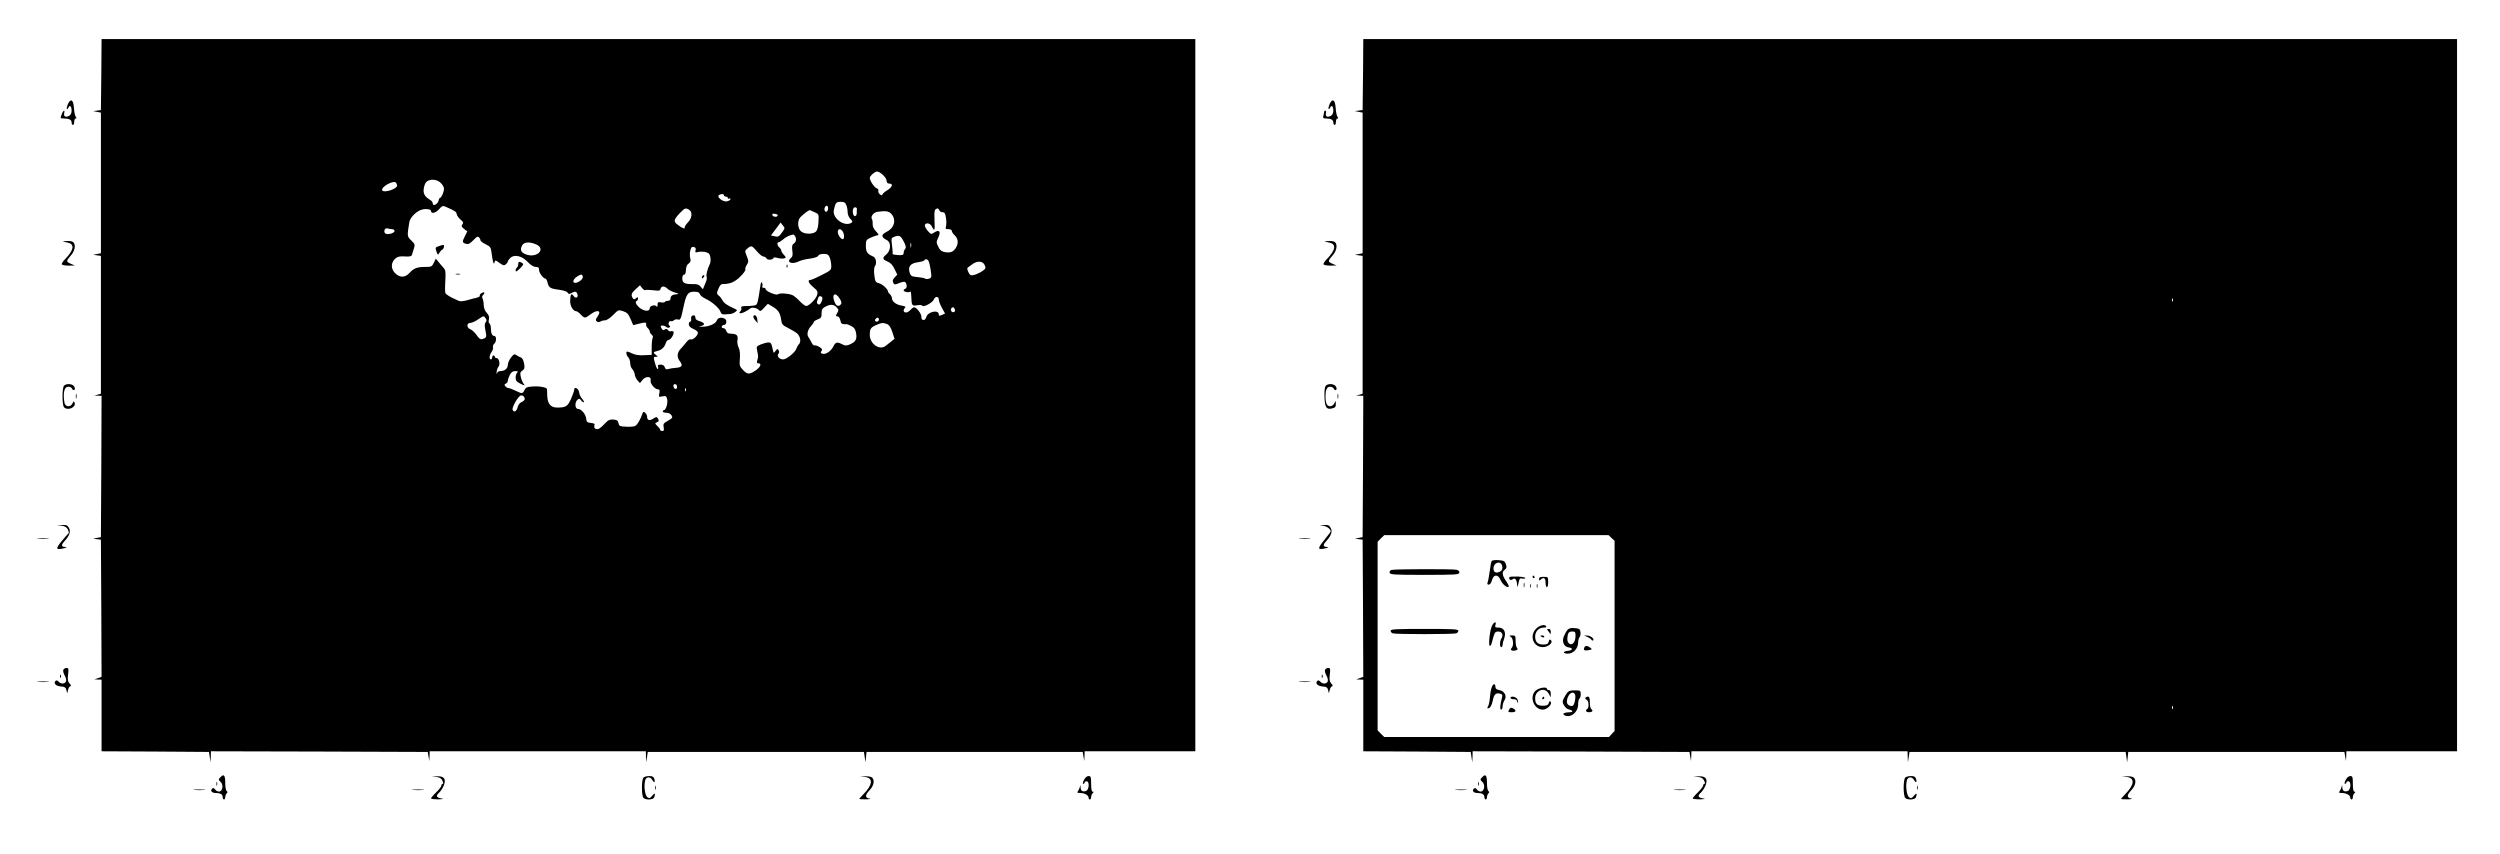 <?xml version="1.0" standalone="no"?>
<!DOCTYPE svg PUBLIC "-//W3C//DTD SVG 20010904//EN"
 "http://www.w3.org/TR/2001/REC-SVG-20010904/DTD/svg10.dtd">
<svg version="1.0" xmlns="http://www.w3.org/2000/svg"
 width="1920pt" height="656pt" viewBox="0 0 1920 656"
 preserveAspectRatio="xMidYMid meet">

<g transform="translate(0,656) scale(0.1,-0.1)"
fill="#000000" stroke="none">
<path d="M778 5988 l-3 -273 -30 -4 -30 -4 30 -6 30 -6 0 -540 0 -540 -30 -6
-30 -6 30 -4 30 -4 0 -530 0 -529 -25 -7 -25 -7 28 -1 27 -1 -2 -542 -3 -543
-30 -6 -30 -6 30 -4 30 -4 3 -527 2 -526 -27 -10 -28 -10 28 -1 27 -1 0 -275
0 -275 413 -2 412 -3 6 -40 6 -40 2 43 1 42 833 -2 832 -3 6 -35 6 -35 2 38 1
37 830 0 830 0 1 -42 2 -43 6 40 6 40 830 0 830 0 6 -40 5 -40 5 40 4 40 830
0 830 0 6 -35 6 -35 2 38 1 37 425 0 425 0 0 2735 0 2735 -4200 0 -4200 0 -2
-272z m6031 -815 c1 -16 7 -23 21 -23 31 0 24 -26 -14 -50 -19 -11 -36 -26
-39 -33 -3 -9 -8 -9 -20 1 -9 8 -14 19 -11 27 3 7 -3 16 -13 19 -18 6 -53 58
-53 80 0 13 29 41 51 48 21 7 77 -43 78 -69z m-3424 -18 c14 -13 25 -33 25
-44 0 -24 -20 -71 -31 -71 -4 0 -9 -10 -11 -21 -4 -26 -46 -47 -44 -22 0 8 -8
20 -19 27 -43 25 -57 49 -50 90 3 22 13 45 23 52 28 22 80 17 107 -11z m-335
-20 c0 -26 -100 -59 -114 -37 -15 25 90 83 106 58 4 -6 8 -15 8 -21z m2510
-75 c0 -5 7 -10 15 -10 8 0 15 -5 15 -11 0 -5 5 -7 10 -4 6 3 10 2 10 -4 0 -6
-11 -14 -26 -17 -30 -8 -84 34 -62 48 18 11 38 10 38 -2z m940 -76 c6 -14 10
-39 10 -55 0 -16 9 -38 21 -50 17 -17 19 -23 8 -30 -53 -34 -149 35 -135 98
12 56 18 63 52 63 28 0 36 -5 44 -26z m-3059 -20 c58 -26 64 -31 67 -50 2 -10
15 -29 30 -41 21 -18 23 -24 13 -36 -9 -12 -7 -19 13 -35 l25 -19 -19 -38
c-22 -42 -20 -50 11 -58 16 -4 30 3 54 28 24 26 34 32 43 23 7 -7 12 -17 12
-23 0 -7 18 -20 40 -31 35 -17 40 -24 45 -64 9 -70 17 -98 22 -77 6 22 8 21
43 -5 24 -17 32 -19 45 -8 8 7 15 16 15 21 0 5 8 17 18 27 31 31 90 18 134
-29 24 -25 46 -39 63 -39 19 0 25 -5 25 -23 0 -23 33 -67 50 -67 4 0 11 -13
15 -29 9 -40 21 -48 88 -56 34 -5 61 -13 66 -22 6 -12 12 -13 29 -4 28 15 39
14 46 -6 11 -26 -12 -40 -28 -17 -18 25 -24 18 -27 -32 -3 -40 22 -84 46 -84
7 0 22 -11 35 -25 29 -31 34 -31 74 0 54 41 89 31 56 -15 -16 -22 -17 -30 -7
-38 8 -7 18 -7 27 -2 8 6 25 10 37 10 12 0 39 18 62 41 39 40 40 41 77 29 30
-10 40 -21 57 -60 l20 -47 36 9 c58 15 66 14 63 -3 -1 -9 5 -22 13 -29 8 -7
15 -18 15 -25 0 -7 7 -18 15 -25 8 -7 12 -17 8 -24 -4 -6 -8 -38 -8 -71 l0
-60 -57 -3 c-38 -2 -68 2 -89 12 -18 9 -36 16 -41 16 -13 0 -9 -27 7 -44 8 -8
15 -28 15 -45 0 -16 7 -37 16 -45 9 -9 17 -28 19 -41 1 -14 11 -35 21 -46 l19
-21 21 26 c26 30 69 26 61 -6 -6 -22 32 -68 56 -68 13 0 15 -7 11 -30 -6 -29
-5 -30 23 -24 27 5 31 3 37 -22 7 -28 -10 -84 -25 -84 -5 0 -9 -4 -9 -10 0 -5
12 -10 28 -10 16 0 32 -8 39 -19 11 -18 8 -22 -27 -42 -34 -19 -38 -25 -33
-51 4 -21 2 -28 -11 -28 -9 0 -16 4 -16 10 0 5 -10 18 -22 29 -19 18 -19 21
-5 27 19 7 20 13 8 33 -7 11 -13 10 -34 -4 -29 -19 -47 -13 -47 14 0 10 -7 24
-15 31 -12 10 -16 9 -21 -6 -12 -40 -39 -86 -55 -95 -9 -5 -41 -8 -70 -6 -48
2 -54 5 -59 27 -4 20 -12 26 -39 28 -27 2 -40 -4 -60 -25 -41 -44 -57 -54 -75
-47 -11 4 -14 13 -11 25 5 14 0 18 -27 21 -28 3 -33 7 -36 33 -4 35 -38 75
-64 75 -23 0 -25 52 -3 70 13 11 18 10 29 -6 8 -10 17 -16 20 -13 3 3 -3 15
-13 26 -11 11 -21 33 -23 49 -3 30 -38 49 -38 21 0 -8 -11 -39 -24 -69 -26
-59 -40 -68 -107 -68 -49 0 -73 28 -76 88 -1 26 -2 50 -2 54 -2 13 -58 24
-109 20 -45 -3 -55 -8 -64 -28 -14 -29 -18 -29 -70 -4 -23 11 -47 20 -54 20
-6 0 -17 6 -23 14 -9 10 -8 15 4 20 8 3 15 12 15 21 0 9 7 29 15 45 11 22 23
30 42 30 21 0 24 -3 15 -12 -7 -7 -12 -24 -12 -39 0 -21 8 -31 32 -43 39 -20
44 -20 28 -1 -6 8 -16 30 -20 50 -7 29 -5 38 12 49 17 12 19 21 13 54 -4 24
-13 42 -23 46 -9 3 -25 11 -35 18 -15 11 -21 9 -42 -17 -13 -16 -24 -42 -25
-57 0 -29 -24 -48 -59 -48 -11 0 -22 -8 -24 -17 -3 -10 -4 -6 -3 8 1 15 7 34
14 42 16 19 5 67 -14 67 -8 0 -14 5 -14 10 0 6 -4 10 -10 10 -5 0 -10 -7 -10
-15 0 -8 -4 -15 -10 -15 -15 0 -12 33 6 58 9 13 13 29 10 37 -2 7 2 19 10 25
18 16 18 60 0 60 -17 0 -26 22 -26 60 0 16 -5 32 -11 36 -6 3 -8 17 -4 31 4
19 0 32 -16 50 -15 15 -23 37 -24 61 0 20 -5 43 -9 50 -5 8 -4 18 3 25 18 18
13 29 -9 17 -11 -6 -18 -15 -15 -20 3 -5 -7 -12 -22 -16 -15 -3 -50 -12 -76
-20 -30 -8 -55 -10 -65 -4 -9 5 -24 11 -32 15 -27 11 -63 33 -69 43 -3 6 -4
47 -1 92 4 73 3 85 -15 105 -11 12 -29 33 -39 46 l-19 23 -15 -32 c-15 -30
-19 -32 -69 -32 -59 0 -85 -10 -117 -45 -33 -36 -69 -39 -105 -9 -37 31 -42
79 -11 112 21 22 37 26 98 22 19 -1 33 4 36 12 1 7 8 28 14 47 11 32 9 36 -19
64 -33 31 -33 35 -15 143 6 31 46 74 84 90 31 14 82 10 82 -6 0 -23 34 -17 58
9 32 35 30 35 73 15z m2919 -3 c0 -23 -16 -36 -25 -21 -9 14 1 40 15 40 5 0
10 -9 10 -19z m221 -4 c-1 -4 -1 -18 -1 -32 0 -16 -6 -25 -15 -25 -15 0 -22
50 -8 64 8 8 25 3 24 -7z m-1290 -7 c29 -16 25 -66 -9 -99 -15 -16 -26 -34
-24 -40 5 -14 -27 1 -60 28 -26 21 -22 36 20 81 43 44 45 45 73 30z m1923 -5
c3 -8 14 -15 25 -15 16 0 21 -9 26 -44 4 -24 4 -53 0 -65 -5 -18 -2 -21 19
-21 15 0 26 -6 26 -13 0 -8 9 -22 19 -31 29 -26 34 -62 14 -96 -20 -35 -43
-44 -88 -36 -25 5 -37 15 -49 41 -16 33 -16 37 0 71 22 45 8 64 -30 39 -25
-16 -26 -16 -51 12 -13 15 -24 35 -22 43 4 23 40 18 53 -8 21 -43 25 -36 21
46 -3 76 0 88 24 91 4 1 9 -6 13 -14z m-957 -15 c31 -14 32 -15 29 -72 -2 -39
-8 -64 -19 -76 -24 -23 -90 -22 -116 2 -27 24 -28 85 -3 109 29 29 67 56 72
53 3 -1 19 -9 37 -16z m583 -7 c46 -44 33 -111 -30 -143 -45 -23 -44 -41 1
-64 35 -18 32 -81 -6 -112 -31 -25 -28 -36 14 -54 20 -8 38 -27 51 -56 l21
-43 -20 -22 c-15 -16 -18 -26 -11 -40 9 -17 13 -17 46 -3 19 8 39 12 43 9 16
-9 20 -46 5 -52 -8 -3 -14 -9 -14 -13 0 -12 44 -20 51 -9 3 5 7 -13 8 -42 2
-66 6 -71 46 -63 18 3 35 1 39 -4 9 -14 79 24 88 48 10 26 38 26 38 -1 0 -11
11 -40 24 -63 l24 -44 -24 -11 c-19 -8 -24 -8 -24 4 0 39 -85 22 -96 -20 -8
-32 -40 -30 -38 3 1 23 -37 72 -56 72 -5 0 -18 -9 -27 -20 -10 -11 -25 -20
-35 -20 -20 0 -24 20 -7 37 7 7 -1 12 -27 16 -42 7 -74 32 -74 57 0 10 -7 23
-15 30 -8 7 -15 16 -15 21 0 18 -44 58 -70 64 -25 6 -29 12 -35 61 -4 32 -2
60 3 67 18 22 11 68 -12 77 -45 19 -56 36 -56 82 0 42 3 47 33 61 17 8 41 17
51 19 18 3 18 5 -7 32 -17 18 -26 39 -25 55 1 15 -1 32 -6 39 -11 19 12 50 41
55 60 9 85 6 103 -10z m-867 -18 c-4 -15 -36 -12 -41 3 -3 9 3 13 19 10 13 -1
23 -7 22 -13z m36 -126 c-26 -37 -33 -41 -63 -33 l-25 6 37 49 37 50 17 -22
c17 -20 17 -22 -3 -50z m-2998 21 c10 0 19 -6 19 -14 0 -18 -58 -32 -72 -18
-15 15 -1 45 18 38 9 -3 24 -6 35 -6z m3458 -13 c15 -19 18 -59 5 -64 -6 -2
-19 8 -28 22 -26 39 -5 75 23 42z m-361 -44 c11 -21 5 -45 -15 -56 -9 -6 -12
-20 -8 -51 5 -32 2 -46 -9 -56 -42 -34 6 -55 62 -26 15 7 52 17 84 20 35 5 58
13 62 22 3 8 19 14 41 14 29 0 37 -5 47 -27 6 -16 12 -44 12 -63 1 -34 -2 -36
-73 -72 -40 -21 -79 -38 -87 -38 -25 0 -15 -24 23 -56 31 -26 35 -34 29 -58
-8 -31 -62 -86 -85 -86 -8 0 -30 17 -50 38 -20 21 -45 42 -56 46 -34 13 -97
17 -110 6 -13 -11 -95 23 -95 40 0 6 -7 10 -16 10 -8 0 -13 4 -10 9 4 5 3 17
-1 28 -6 13 -10 4 -15 -32 -15 -105 -21 -130 -32 -137 -6 -4 -35 -8 -65 -8
-41 0 -52 -3 -48 -14 3 -7 0 -19 -6 -25 -20 -20 0 -23 35 -5 18 9 35 20 38 24
9 13 54 6 67 -10 11 -13 17 -11 41 16 l29 31 35 -21 c44 -25 60 -49 67 -101 5
-36 11 -43 56 -65 27 -14 57 -32 66 -40 25 -22 33 -64 16 -82 -8 -7 -17 -24
-21 -36 -10 -29 -75 -82 -102 -82 -29 0 -50 26 -36 43 7 8 7 18 2 27 -8 13
-12 12 -24 -5 -14 -19 -15 -19 -21 10 -11 51 -14 55 -35 55 -11 0 -37 -7 -57
-15 -33 -14 -35 -17 -28 -48 9 -43 9 -48 1 -74 -6 -17 -3 -23 8 -23 28 0 17
-29 -21 -55 -48 -32 -63 -32 -97 4 -26 27 -28 35 -24 87 3 38 0 67 -10 86 -8
17 -12 42 -8 58 5 30 -5 44 -34 46 -8 1 -22 2 -31 3 -9 0 -19 10 -22 21 -3 11
-13 20 -22 20 -9 0 -15 6 -12 13 2 6 10 12 18 12 18 0 24 35 7 46 -24 16 -56
10 -63 -12 -9 -26 -63 -49 -112 -48 -31 2 -33 3 -10 6 36 6 30 25 -11 37 -22
6 -32 15 -32 28 0 13 -6 18 -17 16 -12 -2 -17 -11 -15 -26 2 -12 -2 -22 -7
-22 -6 0 -11 -9 -11 -21 0 -13 11 -25 35 -35 19 -8 35 -21 35 -29 0 -22 -39
-58 -55 -51 -8 3 -23 -7 -34 -22 -12 -15 -29 -36 -40 -47 -32 -32 -35 -67 -10
-99 26 -33 16 -48 -33 -51 -18 -1 -43 -5 -55 -9 -16 -5 -23 -2 -28 14 -4 13
-15 20 -32 20 -17 0 -24 -4 -20 -14 3 -8 3 -17 -1 -20 -3 -4 -12 13 -19 36
-16 56 -16 58 5 58 16 1 16 1 0 14 -25 18 -23 23 11 31 32 7 55 29 65 63 4 12
14 22 21 22 19 0 49 57 35 65 -6 3 -14 4 -19 1 -5 -3 -14 1 -21 9 -9 11 -16
12 -26 4 -9 -8 -15 -5 -24 10 -9 18 -8 21 8 21 10 0 23 -5 29 -11 6 -6 17 -8
23 -4 9 6 9 9 1 15 -7 3 -9 14 -5 23 3 9 10 14 15 11 6 -3 16 0 24 6 8 7 21
10 30 7 19 -8 25 3 42 86 22 107 35 127 83 127 29 0 40 -5 45 -19 3 -10 23
-26 45 -36 47 -21 105 -72 114 -101 5 -15 13 -20 34 -18 15 1 34 2 43 3 8 1
24 7 35 15 18 14 18 15 -6 26 -55 25 -80 42 -91 63 -6 12 -19 29 -29 37 -17
14 -17 18 -3 52 11 27 21 38 36 37 55 0 91 16 133 58 25 24 42 49 38 54 -3 5
2 21 11 35 15 24 15 28 0 67 -16 40 -16 42 5 59 30 25 34 24 73 -22 19 -22 41
-40 50 -40 9 0 20 -7 24 -15 9 -15 53 -10 53 5 0 5 15 4 32 -1 18 -5 40 -6 50
-3 16 5 16 7 -2 27 -11 11 -20 26 -20 33 0 6 -7 17 -15 24 -17 14 -20 40 -5
40 5 0 21 10 36 23 22 19 50 32 76 36 4 1 11 -7 16 -16z m808 -1 c6 -4 19 -24
29 -45 13 -29 15 -41 6 -50 -6 -6 -11 -19 -11 -29 0 -16 -7 -19 -44 -17 -25 2
-43 5 -41 9 2 3 0 32 -4 64 -7 53 -6 58 13 66 27 11 38 12 52 2z m-2801 -58
c81 -33 13 -108 -72 -79 -41 14 -52 35 -33 70 14 27 55 30 105 9z m2882 -21
c-3 -10 -5 -4 -5 12 0 17 2 24 5 18 2 -7 2 -21 0 -30z m-1655 -25 c-4 -17 -1
-19 16 -14 12 4 37 4 56 1 28 -6 36 -13 41 -37 4 -17 3 -40 -2 -52 -21 -45
-32 -88 -26 -102 3 -9 1 -25 -5 -37 -5 -12 -13 -31 -17 -42 -6 -19 -7 -19 -23
2 -13 17 -27 22 -58 21 -65 -1 -84 9 -84 43 0 17 5 29 13 29 9 0 14 13 15 36
1 24 8 42 21 50 15 11 18 20 12 42 -4 15 -4 41 1 59 6 24 12 30 27 26 13 -3
17 -11 13 -25z m1804 -141 c10 -66 10 -69 -10 -77 -12 -4 -25 -4 -31 0 -5 5
-32 10 -59 12 -44 4 -51 8 -59 32 -16 48 4 74 63 82 27 4 50 11 50 16 0 5 8 8
17 6 13 -2 20 -20 29 -71z m416 28 c10 -21 8 -28 -8 -40 -31 -24 -83 -45 -99
-38 -14 5 -32 50 -24 57 2 1 17 12 33 24 40 31 83 29 98 -3z m-3098 -115 c-11
-10 -28 -20 -39 -22 -32 -5 -28 25 7 48 28 18 34 19 42 7 5 -10 2 -21 -10 -33z
m492 -78 c5 3 32 2 61 -1 45 -6 52 -5 56 11 6 23 31 23 53 1 9 -10 36 -23 58
-30 25 -6 32 -11 19 -12 -36 -2 -53 -12 -53 -32 0 -12 -7 -19 -19 -19 -11 0
-22 -4 -25 -9 -3 -4 -17 -6 -31 -3 -21 4 -25 1 -25 -19 0 -15 -3 -20 -8 -12
-10 16 -52 5 -52 -13 0 -23 -26 -27 -59 -10 -35 18 -61 58 -42 64 6 2 11 11
11 19 0 13 -3 13 -16 2 -13 -10 -17 -10 -25 2 -15 24 -10 38 24 69 l32 29 16
-21 c9 -11 20 -19 25 -16z m1492 -64 c15 -24 18 -36 10 -45 -16 -20 -34 -15
-46 12 -29 63 1 89 36 33z m-134 -12 c-3 -11 -10 -25 -14 -30 -12 -12 -30 2
-25 19 3 8 7 22 10 30 2 9 11 12 20 9 11 -4 14 -13 9 -28z m112 -57 c15 -16
16 -24 6 -39 -15 -25 -15 -30 2 -30 7 0 16 -13 20 -30 5 -28 11 -31 51 -30 3
0 18 -6 34 -15 22 -11 31 -24 36 -55 8 -47 -4 -66 -50 -86 -24 -10 -35 -10
-57 2 -39 20 -51 17 -68 -17 -18 -37 -61 -65 -85 -55 -13 5 -15 9 -6 20 9 10
6 17 -14 30 -15 10 -32 15 -38 13 -7 -2 -18 8 -24 22 -7 14 -18 33 -24 42 -15
20 -6 58 21 86 11 12 20 26 20 30 0 5 14 14 30 20 26 10 30 16 30 47 0 28 5
38 28 50 38 21 66 20 88 -5z m907 -14 c8 -18 -11 -31 -25 -17 -11 11 -3 32 12
32 4 0 10 -7 13 -15z m-3603 -100 c-9 -10 -9 -27 -2 -62 11 -51 9 -57 -23 -67
-15 -4 -26 3 -44 30 -14 20 -35 40 -48 45 -31 12 -31 49 0 49 12 1 40 13 62
29 38 26 41 27 53 9 11 -15 11 -22 2 -33z m3020 20 c0 -8 -7 -15 -15 -15 -16
0 -20 12 -8 23 11 12 23 8 23 -8z m63 -34 c16 -6 28 -24 40 -61 l17 -52 -27
-22 c-15 -11 -34 -26 -42 -33 -46 -36 -121 16 -121 84 0 48 7 58 50 77 42 18
51 19 83 7z m-1613 -482 c0 -24 -23 -21 -28 4 -2 10 3 17 12 17 10 0 16 -9 16
-21z m67 -31 c-3 -8 -6 -5 -6 6 -1 11 2 17 5 13 3 -3 4 -12 1 -19z m-1237 -64
c0 -6 -11 -16 -24 -22 -15 -6 -27 -23 -31 -41 -7 -31 -29 -42 -38 -18 -7 18
43 105 62 109 17 4 31 -9 31 -28z"/>
<path d="M3368 4669 c-25 -9 -26 -12 -16 -41 10 -28 12 -29 21 -12 6 11 16 23
24 27 14 8 18 38 6 36 -5 0 -20 -5 -35 -10z"/>
<path d="M3980 4531 c0 -11 -4 -23 -10 -26 -5 -3 -10 -14 -10 -23 0 -12 8 -8
33 16 27 27 30 34 17 42 -22 14 -30 12 -30 -9z"/>
<path d="M3503 4453 c9 -2 23 -2 30 0 6 3 -1 5 -18 5 -16 0 -22 -2 -12 -5z"/>
<path d="M6041 4514 c0 -11 3 -14 6 -6 3 7 2 16 -1 19 -3 4 -6 -2 -5 -13z"/>
<path d="M5786 4132 c-3 -5 3 -19 14 -32 l19 -22 -3 28 c-3 29 -20 43 -30 26z"/>
<path d="M5397 4443 c-4 -3 -7 -11 -7 -17 0 -6 5 -5 12 2 6 6 9 14 7 17 -3 3
-9 2 -12 -2z"/>
<path d="M10468 5988 l-3 -273 -30 -4 -30 -4 30 -6 30 -6 0 -540 0 -540 -30
-6 -30 -6 30 -4 30 -4 0 -530 0 -529 -25 -7 -25 -7 28 -1 27 -1 -2 -542 -3
-543 -30 -6 -30 -6 30 -4 30 -4 3 -527 2 -526 -27 -10 -28 -10 28 -1 27 -1 0
-275 0 -275 413 -2 412 -3 6 -40 6 -40 2 43 1 42 833 -2 832 -3 6 -35 6 -35 2
38 1 37 830 0 830 0 1 -42 2 -43 6 40 6 40 830 0 830 0 6 -40 5 -40 5 40 4 40
830 0 830 0 6 -35 6 -35 2 38 1 37 425 0 425 0 0 2735 0 2735 -4200 0 -4200 0
-2 -272z m6219 -1740 c-3 -8 -6 -5 -6 6 -1 11 2 17 5 13 3 -3 4 -12 1 -19z
m-4310 -1820 l23 -21 0 -731 0 -730 -22 -23 -21 -23 -863 0 -863 0 -26 25 -25
26 0 724 0 724 25 26 26 25 861 0 862 0 23 -22z m4310 -1310 c-3 -8 -6 -5 -6
6 -1 11 2 17 5 13 3 -3 4 -12 1 -19z"/>
<path d="M11456 2251 c-4 -5 -10 -40 -15 -78 -5 -37 -12 -76 -16 -85 -5 -13
-2 -18 9 -18 9 0 19 13 24 33 12 47 47 49 66 3 14 -33 51 -64 63 -52 3 3 -6
23 -21 44 -30 44 -33 70 -9 87 14 11 16 18 8 42 -9 25 -16 28 -57 31 -25 2
-49 -1 -52 -7z m82 -43 c2 -19 -3 -30 -18 -38 -29 -15 -50 -6 -50 23 0 51 62
65 68 15z"/>
<path d="M10687 2183 c-10 -3 -17 -12 -15 -21 3 -15 29 -17 268 -17 236 0 265
2 268 16 2 10 -6 19 -20 23 -26 7 -474 6 -501 -1z"/>
<path d="M11593 2128 c-9 -17 9 -29 24 -17 18 15 32 -2 34 -41 1 -27 4 -22 14
24 4 22 10 27 25 23 11 -3 22 -1 25 3 3 5 -22 10 -56 12 -33 1 -63 0 -66 -4z"/>
<path d="M11770 2130 c0 -5 5 -10 11 -10 5 0 7 5 4 10 -3 6 -8 10 -11 10 -2 0
-4 -4 -4 -10z"/>
<path d="M11820 2113 c0 -13 3 -14 12 -5 23 23 38 13 38 -23 0 -19 5 -35 10
-35 6 0 10 18 10 40 0 39 -1 40 -35 40 -26 0 -35 -4 -35 -17z"/>
<path d="M11702 2065 c0 -16 2 -22 5 -12 2 9 2 23 0 30 -3 6 -5 -1 -5 -18z"/>
<path d="M11752 2060 c0 -14 2 -19 5 -12 2 6 2 18 0 25 -3 6 -5 1 -5 -13z"/>
<path d="M11802 2060 c0 -14 2 -19 5 -12 2 6 2 18 0 25 -3 6 -5 1 -5 -13z"/>
<path d="M11456 1748 c-16 -39 -26 -148 -14 -148 5 0 10 6 12 13 2 6 9 31 15
55 10 35 16 42 37 42 29 0 42 -25 26 -51 -15 -23 -16 -69 -2 -69 6 0 10 8 10
17 0 9 5 31 12 49 17 48 -1 84 -42 84 -27 0 -30 3 -25 20 11 34 -15 23 -29
-12z"/>
<path d="M11798 1732 c-55 -54 -23 -142 51 -142 40 0 81 34 63 52 -10 10 -14
8 -18 -10 -5 -17 -14 -22 -41 -22 -43 0 -63 19 -63 62 0 39 28 68 66 68 14 0
23 4 19 10 -11 18 -50 9 -77 -18z"/>
<path d="M12038 1722 c-8 -9 -21 -32 -28 -50 -16 -41 1 -79 37 -84 36 -5 33
-23 -4 -26 -43 -4 -43 -22 -1 -22 41 0 78 40 78 85 0 17 5 36 11 42 6 6 9 23
7 38 -3 24 -8 28 -44 31 -30 3 -45 -1 -56 -14z m62 -45 c0 -46 -23 -76 -47
-61 -11 8 -17 22 -16 40 3 44 11 54 38 54 22 0 25 -4 25 -33z"/>
<path d="M10680 1716 c0 -8 7 -17 16 -20 20 -8 468 -8 488 0 9 3 16 12 16 20
0 12 -44 14 -260 14 -216 0 -260 -2 -260 -14z"/>
<path d="M11891 1713 c7 -10 15 -20 16 -22 2 -2 3 5 3 17 0 14 -6 22 -16 22
-14 0 -15 -3 -3 -17z"/>
<path d="M11603 1669 c19 -11 24 -68 6 -86 -15 -15 5 -26 32 -18 15 5 18 10
10 18 -6 6 -11 30 -11 54 0 40 -2 43 -27 43 -24 -1 -25 -2 -10 -11z"/>
<path d="M11830 1676 c0 -2 7 -6 15 -10 8 -3 15 -1 15 4 0 6 -7 10 -15 10 -8
0 -15 -2 -15 -4z"/>
<path d="M12190 1669 c13 -6 28 -15 32 -22 4 -6 10 -8 14 -5 11 12 -23 38 -48
37 l-23 0 25 -10z"/>
<path d="M12167 1585 c-8 -19 2 -24 36 -18 25 5 26 6 10 19 -24 18 -40 17 -46
-1z"/>
<path d="M11460 1290 c-7 -13 -15 -50 -17 -84 -3 -33 -10 -67 -16 -73 -6 -9
-6 -13 1 -13 16 0 30 23 37 62 9 45 23 59 54 51 19 -5 22 -10 16 -32 -15 -59
-17 -91 -6 -91 6 0 11 11 11 25 0 14 7 36 15 48 20 31 0 70 -40 77 -19 3 -30
11 -30 22 0 27 -13 31 -25 8z"/>
<path d="M11798 1259 c-57 -43 -21 -149 51 -149 32 0 73 40 61 59 -6 10 -10 8
-15 -8 -5 -16 -14 -21 -44 -21 -46 0 -61 14 -61 58 0 63 76 88 104 35 l15 -28
1 28 c0 17 -5 27 -15 27 -8 0 -15 5 -15 10 0 17 -54 10 -82 -11z"/>
<path d="M12038 1242 c-8 -9 -20 -30 -28 -45 -12 -25 -12 -31 2 -55 9 -15 25
-29 35 -30 31 -6 39 -22 11 -22 -40 0 -63 -11 -46 -21 45 -29 108 18 108 81 0
21 5 42 10 45 6 3 10 19 10 34 0 27 -3 29 -44 29 -30 1 -48 -4 -58 -16z m59
-18 c3 -9 2 -33 -3 -53 -7 -28 -14 -35 -29 -33 -27 5 -36 22 -29 52 11 47 48
68 61 34z"/>
<path d="M11600 1200 c0 -5 11 -10 25 -10 17 0 25 -6 26 -17 0 -12 2 -13 6 -5
3 7 -1 19 -7 27 -14 17 -50 20 -50 5z"/>
<path d="M11845 1200 c-3 -5 -1 -10 4 -10 6 0 11 5 11 10 0 6 -2 10 -4 10 -3
0 -8 -4 -11 -10z"/>
<path d="M12176 1201 c-3 -5 1 -11 9 -15 17 -6 21 -61 5 -71 -18 -11 -10 -25
15 -25 25 0 33 14 15 25 -5 3 -10 26 -10 51 0 32 -4 44 -14 44 -8 0 -17 -4
-20 -9z"/>
<path d="M11590 1110 c-10 -18 -8 -20 20 -20 34 0 39 14 10 30 -15 8 -21 6
-30 -10z"/>
<path d="M521 5760 c-7 -17 -11 -34 -7 -37 3 -3 8 2 12 11 9 24 24 9 24 -24 0
-19 -7 -33 -20 -40 -26 -14 -43 -4 -37 21 8 30 -8 22 -20 -11 -11 -29 -10 -30
17 -30 41 0 60 -10 60 -31 0 -10 5 -19 10 -19 6 0 10 11 10 25 0 14 5 25 11
25 8 0 8 4 1 13 -6 7 -12 37 -14 67 -4 65 -25 78 -47 30z"/>
<path d="M10211 5760 c-7 -17 -11 -34 -7 -37 3 -3 8 2 12 11 9 24 24 9 24 -24
0 -19 -7 -33 -20 -40 -26 -14 -43 -4 -37 21 3 11 1 19 -4 19 -5 0 -9 -3 -9 -7
0 -5 -3 -18 -6 -30 -5 -20 -2 -23 19 -23 38 0 57 -10 57 -31 0 -10 5 -19 10
-19 6 0 10 11 10 25 0 14 5 25 11 25 8 0 8 4 1 13 -6 7 -12 37 -14 67 -4 65
-25 78 -47 30z"/>
<path d="M485 4705 c6 -2 22 -6 37 -9 53 -12 45 -57 -22 -126 -17 -17 -28 -35
-25 -41 4 -5 27 -9 53 -9 l47 1 -33 14 c-35 15 -35 20 2 63 27 30 38 70 25 94
-7 13 -21 18 -52 17 -23 0 -37 -2 -32 -4z"/>
<path d="M10175 4705 c6 -2 22 -6 37 -9 53 -12 45 -57 -22 -126 -17 -17 -28
-35 -25 -41 4 -5 27 -9 53 -9 l47 1 -33 14 c-35 15 -35 20 2 63 27 30 38 70
25 94 -7 13 -21 18 -52 17 -23 0 -37 -2 -32 -4z"/>
<path d="M492 3598 c-7 -7 -12 -41 -12 -83 0 -42 5 -76 12 -83 29 -29 94 0 81
35 -6 14 -8 14 -16 -5 -14 -30 -53 -29 -61 1 -3 12 -6 36 -6 52 0 53 11 75 35
75 13 0 26 -7 29 -16 3 -8 10 -12 16 -9 7 4 7 13 0 26 -12 22 -59 26 -78 7z"/>
<path d="M10181 3596 c-7 -9 -11 -42 -9 -87 3 -80 16 -97 61 -85 21 5 27 12
26 34 0 27 -1 27 -11 5 -7 -14 -20 -23 -33 -23 -24 0 -35 23 -35 75 0 53 11
75 35 75 13 0 26 -7 29 -16 3 -8 10 -12 16 -9 7 4 7 13 0 26 -13 23 -62 26
-79 5z"/>
<path d="M582 3515 c0 -16 2 -22 5 -12 2 9 2 23 0 30 -3 6 -5 -1 -5 -18z"/>
<path d="M10272 3515 c0 -16 2 -22 5 -12 2 9 2 23 0 30 -3 6 -5 -1 -5 -18z"/>
<path d="M471 2523 c26 -3 40 -11 50 -29 8 -16 9 -28 4 -32 -6 -4 -29 -31 -53
-60 -47 -57 -43 -68 18 -53 23 6 28 9 13 10 -32 1 -35 14 -10 42 41 45 52 76
37 104 -11 21 -20 25 -54 23 l-41 -1 36 -4z"/>
<path d="M10159 2523 c30 -4 60 -25 61 -44 0 -3 -23 -33 -50 -67 -54 -66 -52
-78 10 -63 23 6 28 9 13 10 -32 1 -35 14 -10 42 41 45 52 76 37 104 -11 21
-20 25 -54 23 -40 -1 -40 -1 -7 -5z"/>
<path d="M293 2423 c20 -2 54 -2 75 0 20 2 3 4 -38 4 -41 0 -58 -2 -37 -4z"/>
<path d="M9983 2423 c20 -2 54 -2 75 0 20 2 3 4 -38 4 -41 0 -58 -2 -37 -4z"/>
<path d="M486 1415 c-3 -8 2 -27 11 -43 9 -16 14 -36 10 -45 -8 -21 -40 -22
-57 -2 -9 10 -17 12 -23 6 -18 -18 1 -40 40 -43 30 -2 38 -8 43 -28 l6 -25 7
28 c4 15 12 27 19 27 6 0 3 9 -7 20 -14 16 -17 30 -12 70 5 44 4 50 -12 50
-11 0 -21 -7 -25 -15z"/>
<path d="M10176 1415 c-3 -8 2 -27 11 -43 9 -16 14 -36 10 -45 -8 -21 -40 -22
-57 -2 -9 10 -17 12 -23 6 -18 -18 1 -40 40 -43 30 -2 38 -8 43 -28 l6 -25 7
28 c4 15 12 27 19 27 6 0 3 9 -7 20 -14 16 -17 30 -12 70 5 44 4 50 -12 50
-11 0 -21 -7 -25 -15z"/>
<path d="M461 1364 c0 -11 3 -14 6 -6 3 7 2 16 -1 19 -3 4 -6 -2 -5 -13z"/>
<path d="M10151 1364 c0 -11 3 -14 6 -6 3 7 2 16 -1 19 -3 4 -6 -2 -5 -13z"/>
<path d="M293 1323 c20 -2 54 -2 75 0 20 2 3 4 -38 4 -41 0 -58 -2 -37 -4z"/>
<path d="M9983 1323 c20 -2 54 -2 75 0 20 2 3 4 -38 4 -41 0 -58 -2 -37 -4z"/>
<path d="M1696 594 c-20 -19 -20 -22 0 -41 21 -21 14 -67 -10 -72 -11 -2 -26
5 -33 15 -10 13 -16 15 -24 7 -16 -16 -2 -33 26 -33 36 0 55 -10 55 -31 0 -10
5 -19 10 -19 6 0 10 8 10 18 0 10 5 23 11 29 8 8 8 13 0 17 -6 4 -11 31 -11
61 0 59 -10 74 -34 49z"/>
<path d="M11386 594 c-20 -19 -20 -22 0 -41 21 -21 14 -67 -10 -72 -11 -2 -26
5 -33 15 -10 13 -16 15 -24 7 -16 -16 -2 -33 26 -33 36 0 55 -10 55 -31 0 -10
5 -19 10 -19 6 0 10 8 10 18 0 10 5 23 11 29 8 8 8 13 0 17 -6 4 -11 31 -11
61 0 59 -10 74 -34 49z"/>
<path d="M3351 593 c27 -3 39 -11 47 -29 7 -15 8 -24 2 -24 -6 0 -10 -6 -10
-13 0 -7 -18 -31 -40 -52 -22 -21 -40 -43 -40 -47 0 -4 26 -7 58 -7 32 1 44 4
27 6 -44 7 -51 19 -23 45 14 13 31 39 38 60 17 47 -1 69 -57 66 l-38 -1 36 -4z"/>
<path d="M4942 588 c-16 -16 -16 -140 0 -156 18 -18 75 -15 82 4 12 31 5 38
-14 14 -16 -20 -22 -23 -37 -14 -19 12 -30 86 -18 131 7 29 40 31 55 2 14 -25
24 -18 15 10 -5 16 -15 21 -39 21 -17 0 -37 -5 -44 -12z"/>
<path d="M6642 593 c67 -7 61 -61 -14 -136 -15 -16 -28 -30 -28 -33 0 -2 24
-3 53 -3 28 1 40 4 25 6 -36 6 -36 26 2 66 31 33 39 74 18 95 -7 7 -30 11 -52
10 l-41 -1 37 -4z"/>
<path d="M8325 570 c-9 -17 -11 -30 -5 -30 5 0 10 5 10 10 0 6 7 10 15 10 24
0 20 -67 -5 -75 -26 -8 -40 1 -41 28 -1 20 -2 21 -6 2 -3 -11 -10 -26 -15 -32
-8 -10 -4 -13 16 -13 35 0 66 -17 66 -35 0 -8 5 -15 10 -15 6 0 10 8 10 18 0
10 5 23 12 30 9 9 9 12 0 12 -8 0 -12 20 -12 60 0 53 -2 60 -20 60 -12 0 -26
-12 -35 -30z"/>
<path d="M13041 593 c27 -3 39 -11 47 -29 7 -15 8 -24 2 -24 -6 0 -10 -6 -10
-13 0 -7 -18 -31 -40 -52 -22 -21 -40 -43 -40 -47 0 -4 26 -7 58 -7 32 1 44 4
27 6 -44 7 -51 19 -23 45 14 13 31 39 38 60 17 47 -1 69 -57 66 l-38 -1 36 -4z"/>
<path d="M14632 588 c-7 -7 -12 -40 -12 -78 0 -38 5 -71 12 -78 18 -18 75 -15
82 4 12 31 5 38 -14 14 -16 -20 -22 -23 -37 -14 -19 12 -30 86 -18 131 7 29
40 31 55 2 14 -25 24 -18 15 10 -5 16 -15 21 -39 21 -17 0 -37 -5 -44 -12z"/>
<path d="M16332 593 c67 -7 61 -61 -14 -136 -15 -16 -28 -30 -28 -33 0 -2 24
-3 53 -3 28 1 40 4 25 6 -36 6 -36 26 2 66 31 33 39 74 18 95 -7 7 -30 11 -52
10 l-41 -1 37 -4z"/>
<path d="M18015 570 c-9 -17 -11 -30 -5 -30 5 0 10 5 10 10 0 6 7 10 15 10 24
0 20 -67 -5 -75 -26 -8 -40 1 -41 28 -1 20 -2 21 -6 2 -3 -11 -10 -26 -15 -32
-8 -10 -4 -13 16 -13 35 0 66 -17 66 -35 0 -8 5 -15 10 -15 6 0 10 8 10 18 0
10 5 23 12 30 9 9 9 12 0 12 -8 0 -12 20 -12 60 0 53 -2 60 -20 60 -12 0 -26
-12 -35 -30z"/>
<path d="M1662 540 c0 -14 2 -19 5 -12 2 6 2 18 0 25 -3 6 -5 1 -5 -13z"/>
<path d="M11352 540 c0 -14 2 -19 5 -12 2 6 2 18 0 25 -3 6 -5 1 -5 -13z"/>
<path d="M5032 510 c0 -14 2 -19 5 -12 2 6 2 18 0 25 -3 6 -5 1 -5 -13z"/>
<path d="M14722 510 c0 -14 2 -19 5 -12 2 6 2 18 0 25 -3 6 -5 1 -5 -13z"/>
<path d="M1493 493 c20 -2 54 -2 75 0 20 2 3 4 -38 4 -41 0 -58 -2 -37 -4z"/>
<path d="M3173 493 c20 -2 54 -2 75 0 20 2 3 4 -38 4 -41 0 -58 -2 -37 -4z"/>
<path d="M11183 493 c20 -2 54 -2 75 0 20 2 3 4 -38 4 -41 0 -58 -2 -37 -4z"/>
<path d="M12863 493 c20 -2 54 -2 75 0 20 2 3 4 -38 4 -41 0 -58 -2 -37 -4z"/>
</g>
</svg>
